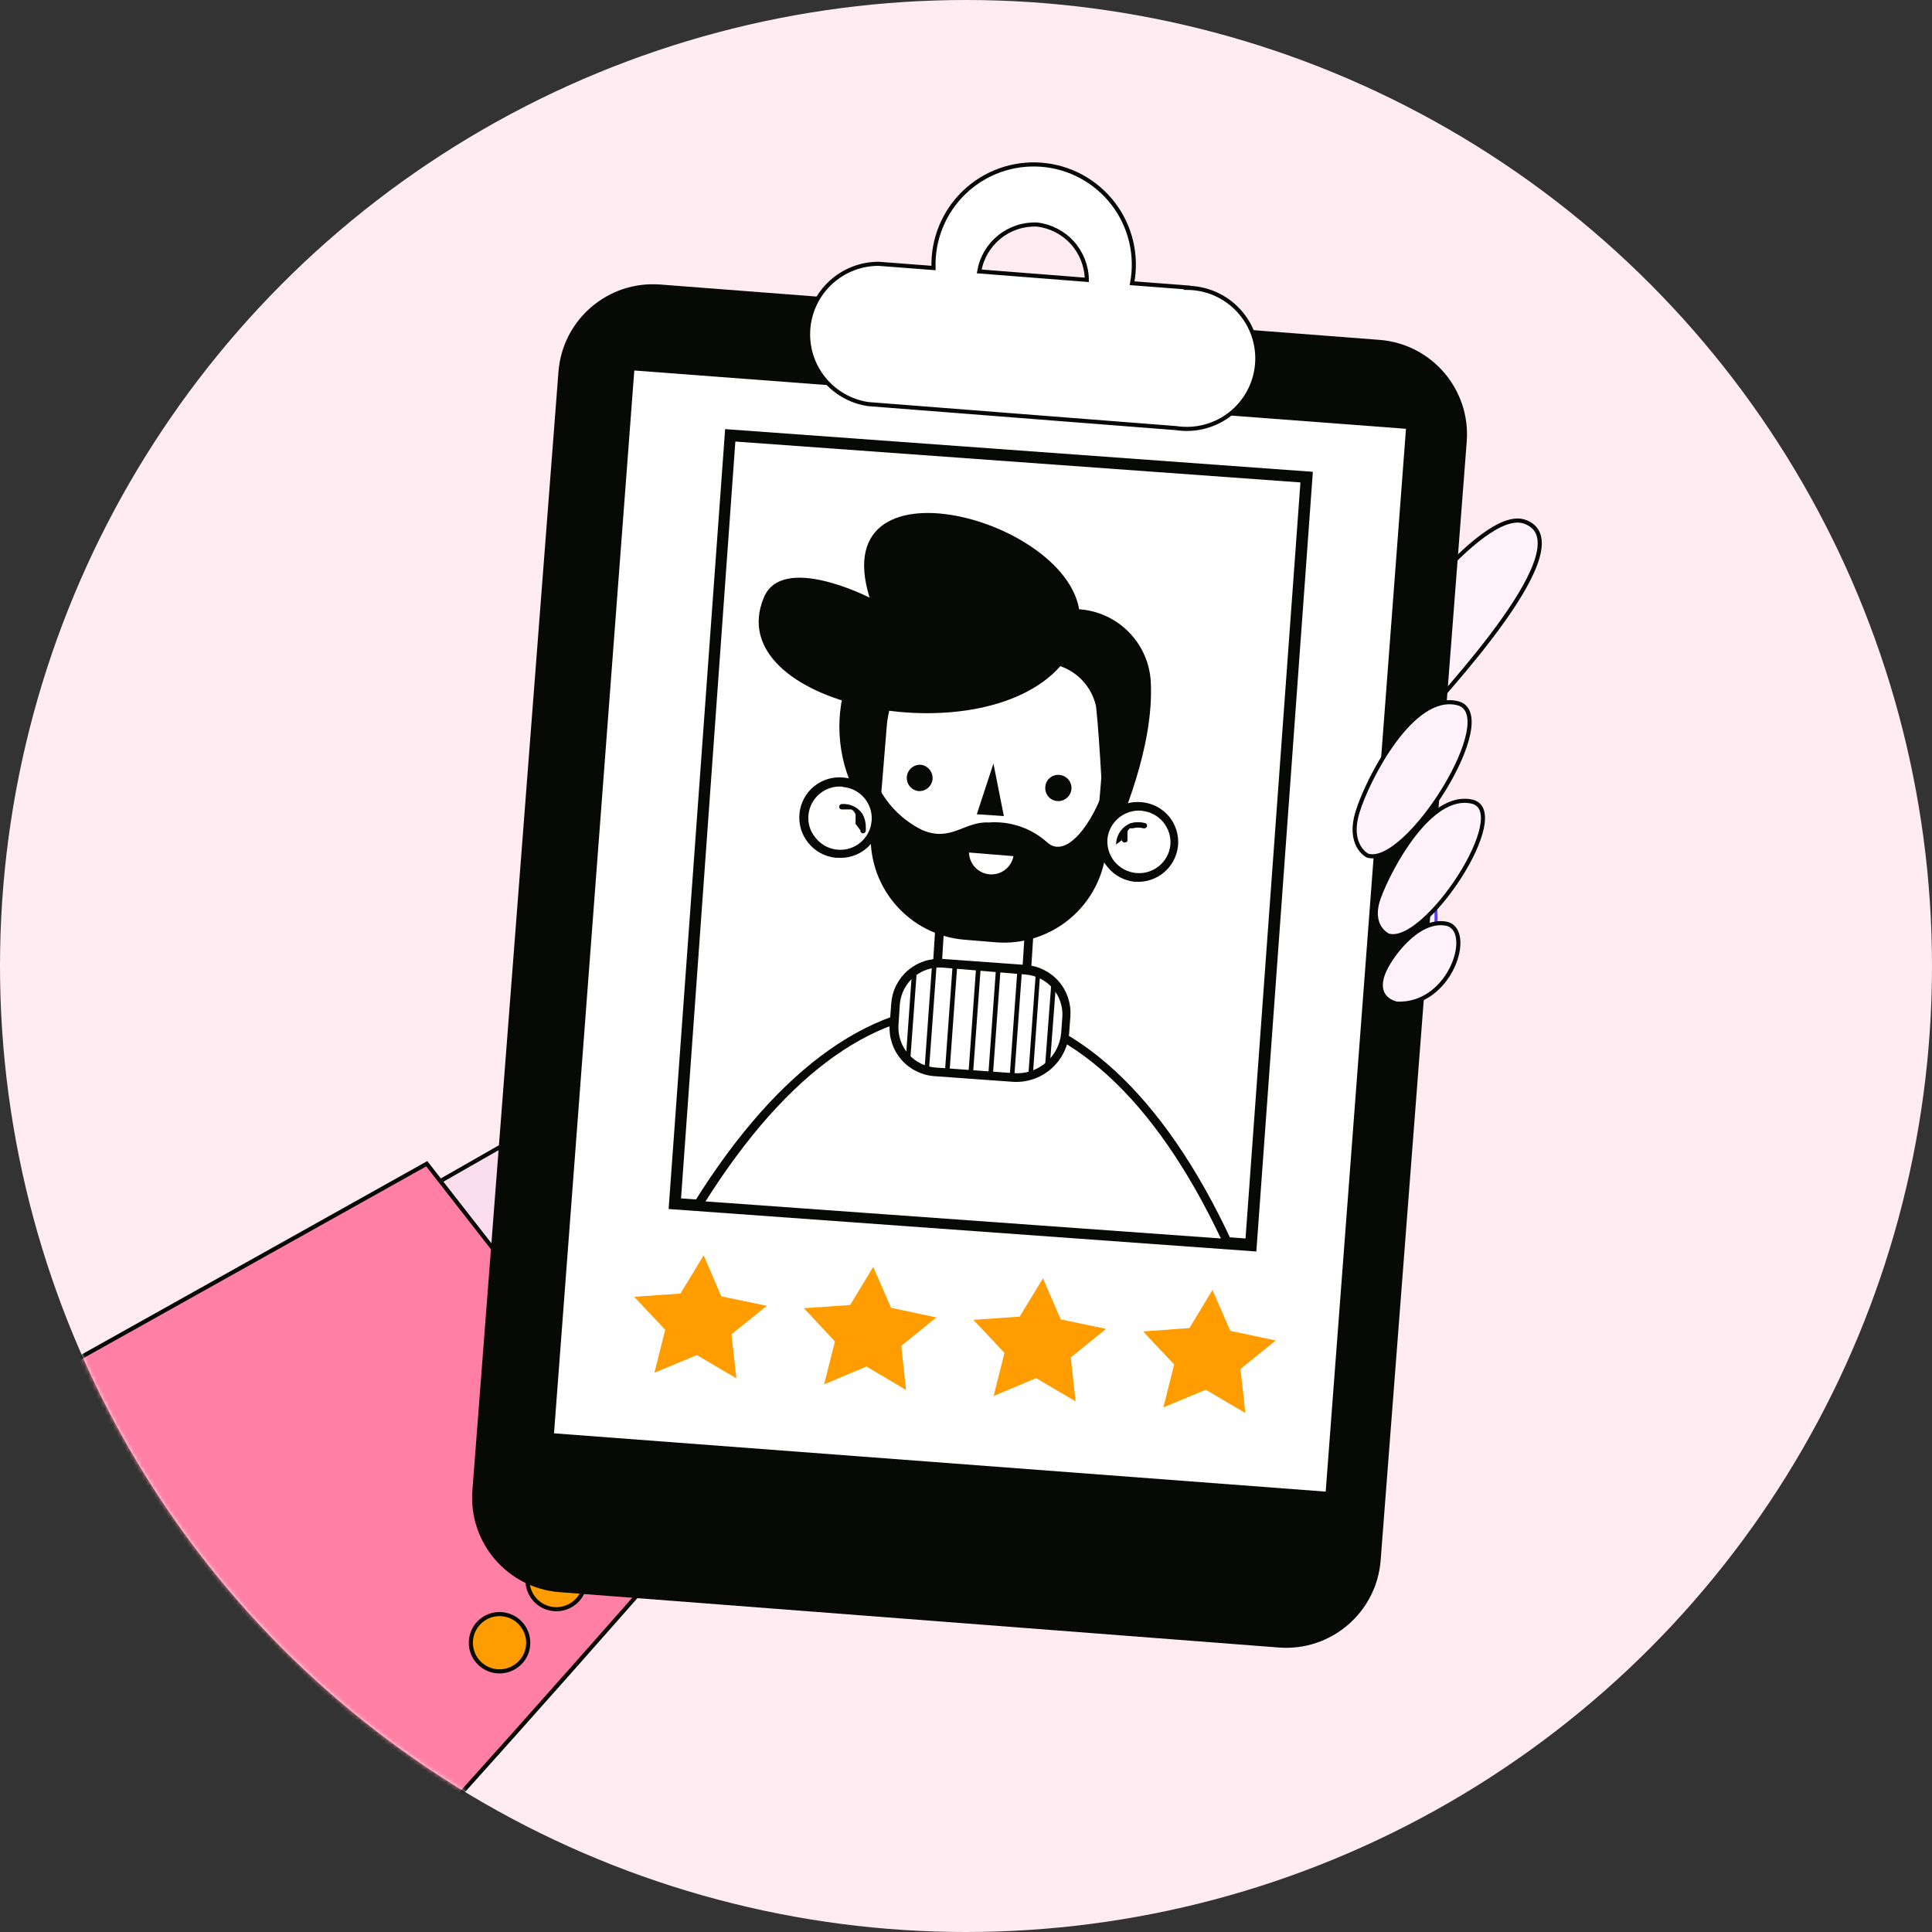 <svg width="470" height="470" viewBox="0 0 470 470" fill="none" xmlns="http://www.w3.org/2000/svg">
<rect x="0" y="0" width="470" height="470" fill="#333333" stroke="none"/>
<circle cx="235" cy="235" r="235" fill="#FFECF2"/>
<mask id="mask0" mask-type="alpha" maskUnits="userSpaceOnUse" x="0" y="0" width="470" height="470">
<circle cx="235" cy="235" r="235" fill="#C4C4C4"/>
</mask>
<g mask="url(#mask0)">
<path d="M99.138 291.876L141.5 267.697L194.634 335.018L159.244 371.286L99.138 291.876Z" fill="#FADEEE" stroke="#060905" stroke-miterlimit="10"/>
<path d="M81.394 470C116.005 432.903 171.284 369.531 171.284 369.531L103.818 283.102L-22 353.493L81.394 470Z" fill="#FF80A4" stroke="#060905" stroke-miterlimit="10"/>
<path d="M152.321 374.406C150.744 375.408 148.833 375.742 147.01 375.335C145.186 374.929 143.598 373.814 142.596 372.237C141.594 370.659 141.26 368.749 141.667 366.925C142.074 365.101 143.188 363.513 144.766 362.511C145.547 362.015 146.418 361.678 147.329 361.518C148.24 361.359 149.174 361.38 150.077 361.582C150.981 361.783 151.835 362.161 152.592 362.692C153.35 363.224 153.995 363.9 154.491 364.681C154.987 365.462 155.324 366.333 155.484 367.244C155.643 368.156 155.622 369.089 155.42 369.993C155.219 370.896 154.842 371.75 154.31 372.507C153.778 373.265 153.102 373.91 152.321 374.406Z" fill="#FF9D00" stroke="#060905" stroke-miterlimit="10"/>
<path d="M139.16 390.346C137.996 391.1 136.636 391.492 135.25 391.474C133.863 391.456 132.514 391.027 131.371 390.243C130.228 389.458 129.343 388.353 128.827 387.066C128.311 385.78 128.188 384.369 128.473 383.012C128.758 381.656 129.438 380.414 130.428 379.443C131.418 378.472 132.673 377.817 134.035 377.558C135.396 377.3 136.804 377.451 138.081 377.991C139.357 378.532 140.445 379.439 141.207 380.597C141.716 381.37 142.067 382.237 142.239 383.147C142.412 384.056 142.403 384.991 142.213 385.898C142.022 386.804 141.655 387.663 141.131 388.427C140.607 389.19 139.937 389.843 139.16 390.346Z" fill="#FF9D00" stroke="#060905" stroke-miterlimit="10"/>
<path d="M125.266 405.507C124.109 406.245 122.76 406.625 121.388 406.6C120.016 406.574 118.682 406.144 117.553 405.364C116.424 404.583 115.551 403.487 115.042 402.212C114.534 400.937 114.413 399.54 114.695 398.197C114.977 396.854 115.65 395.624 116.628 394.661C117.606 393.699 118.847 393.046 120.194 392.786C121.542 392.525 122.936 392.668 124.203 393.197C125.469 393.725 126.551 394.616 127.314 395.757C127.836 396.527 128.198 397.393 128.378 398.306C128.557 399.218 128.551 400.157 128.36 401.067C128.169 401.977 127.797 402.839 127.265 403.602C126.734 404.365 126.054 405.012 125.266 405.507Z" fill="#FF9D00" stroke="#060905" stroke-miterlimit="10"/>
<path d="M324.449 178.245C324.449 178.245 359.889 131.984 365.787 135.055C371.686 138.126 360.133 158.259 343.851 176.831" fill="#FFF1F9"/>
<path d="M324.449 178.245C324.449 178.245 359.889 131.984 365.787 135.055C371.686 138.126 360.133 158.259 343.851 176.831" stroke="#583EF4" stroke-width="0.75" stroke-miterlimit="10"/>
<path d="M334.882 159.136C334.882 159.136 360.182 123.111 370.906 126.914C385.53 132.081 352.431 167.569 342.096 179.074C331.762 190.578 324.303 171.567 334.882 159.136Z" fill="#FFF1F9" stroke="#060905" stroke-miterlimit="10"/>
<path d="M311.483 219.632C311.483 219.632 317.82 198.573 318.941 193.113C320.063 187.653 327.765 166.497 327.765 166.497C327.765 166.497 328.057 165.473 328.447 163.913C329.57 159.977 330.192 155.916 330.3 151.824C329.91 147.827 325.425 146.413 320.55 149.338C315.675 152.263 297.249 188.336 297.249 188.336L235.973 283.101L316.748 305.477C316.748 305.477 324.06 285.587 328.155 276.228C332.249 266.868 345.119 238.546 347.995 232.648C350.871 226.749 348.58 211.004 346.825 202.083C345.07 193.162 342.486 172.249 342.486 172.249L331.372 162.5" fill="#FFF1F9"/>
<path d="M311.483 219.632C311.483 219.632 317.82 198.573 318.941 193.113C320.063 187.653 327.765 166.497 327.765 166.497C327.765 166.497 328.057 165.473 328.447 163.913C329.57 159.977 330.192 155.916 330.3 151.824C329.91 147.827 325.425 146.413 320.55 149.338C315.675 152.263 297.249 188.336 297.249 188.336L235.973 283.101L316.748 305.477C316.748 305.477 324.06 285.587 328.155 276.228C332.249 266.868 345.119 238.546 347.995 232.648C350.871 226.749 348.58 211.004 346.825 202.083C345.07 193.162 342.486 172.249 342.486 172.249L331.372 162.5" stroke="#583EF4" stroke-width="0.75" stroke-miterlimit="10"/>
<path d="M335.59 82.681L160.616 69.217C147.919 68.24 136.834 77.741 135.857 90.438L114.918 362.572C113.941 375.268 123.442 386.353 136.139 387.33L311.113 400.794C323.81 401.771 334.895 392.27 335.872 379.573L356.811 107.439C357.788 94.742 348.287 83.658 335.59 82.681Z" fill="#060905"/>
<path d="M342.035 104.314L154.306 90.133L134.775 348.685L322.503 362.866L342.035 104.314Z" fill="white"/>
<path d="M317.88 116.031L177.708 105.885L164.183 292.733L304.356 302.879L317.88 116.031Z" fill="white"/>
<path d="M305.633 304.453L162.656 294.118L176.403 104.392L319.38 114.776L305.633 304.453ZM165.679 291.535L303.001 301.284L316.358 117.359L178.889 107.415L165.679 291.535Z" fill="#060905"/>
<path d="M298.711 302.503C283.014 268.38 261.662 247.272 236.996 245.468C212.33 243.665 189.37 261.701 169.773 293.192L298.711 302.503Z" fill="white"/>
<path d="M300.417 303.722L167.97 293.972L168.896 292.461C189.565 259.361 213.013 242.787 237.045 244.444C261.078 246.102 283.063 266.137 299.686 302.064L300.417 303.722ZM171.626 292.266L297.005 301.284C280.821 267.161 260.103 248.149 236.899 246.492C213.695 244.834 191.612 260.677 171.626 292.266Z" fill="#060905"/>
<path d="M208.869 194.381C206.425 190.11 204.898 185.378 204.386 180.484C203.874 175.591 204.388 170.644 205.895 165.961C211.062 150.167 241.773 143.927 245.283 145.292C250.962 146.576 256.707 147.552 262.491 148.217C267.022 148.514 271.29 150.449 274.5 153.659C277.711 156.87 279.645 161.138 279.943 165.668C280.869 181.999 272.289 200.377 271.558 202.96C270.827 205.544 217.887 213.1 208.869 194.381Z" fill="#060905"/>
<path d="M228.53 226.368L227.363 244.807C227.049 249.777 230.823 254.062 235.794 254.376L239.589 254.616C244.559 254.931 248.844 251.156 249.158 246.185L250.325 227.747C250.639 222.776 246.865 218.492 241.894 218.177L238.099 217.937C233.129 217.623 228.844 221.397 228.53 226.368Z" fill="white"/>
<path d="M235.631 255.413C232.992 255.225 230.534 254.004 228.791 252.014C227.047 250.024 226.16 247.426 226.32 244.786L227.49 226.262C227.666 223.601 228.887 221.118 230.887 219.355C232.888 217.593 235.505 216.693 238.166 216.853H241.968C243.294 216.921 244.591 217.259 245.781 217.845C246.972 218.432 248.03 219.256 248.891 220.266C249.775 221.245 250.451 222.394 250.879 223.642C251.306 224.891 251.475 226.213 251.377 227.529L250.207 246.053C250.031 248.714 248.81 251.197 246.81 252.959C244.809 254.722 242.192 255.622 239.531 255.461H235.729L235.631 255.413ZM241.92 219.242L238.069 218.998C237.027 218.926 235.982 219.06 234.992 219.394C234.003 219.728 233.09 220.255 232.306 220.944C231.522 221.633 230.882 222.47 230.423 223.408C229.965 224.346 229.697 225.366 229.635 226.408L228.465 244.883C228.344 246.973 229.047 249.026 230.423 250.603C231.8 252.18 233.739 253.154 235.826 253.317L239.628 253.56C241.729 253.694 243.797 252.989 245.378 251.6C246.959 250.211 247.924 248.251 248.062 246.151L249.232 227.675C249.291 226.624 249.136 225.572 248.776 224.583C248.415 223.595 247.857 222.689 247.136 221.923C246.485 221.155 245.69 220.523 244.795 220.063C243.9 219.603 242.923 219.324 241.92 219.242Z" fill="#060905"/>
<path d="M195.609 197.988C195.43 199.697 195.76 201.422 196.557 202.944C197.355 204.467 198.584 205.721 200.091 206.547C201.598 207.374 203.316 207.737 205.028 207.591C206.741 207.445 208.372 206.797 209.718 205.727C211.063 204.658 212.063 203.214 212.591 201.579C213.119 199.943 213.153 198.188 212.687 196.533C212.222 194.879 211.278 193.398 209.974 192.278C208.67 191.158 207.065 190.448 205.359 190.237C204.208 190.095 203.04 190.183 201.924 190.497C200.808 190.811 199.765 191.345 198.858 192.066C197.95 192.788 197.195 193.683 196.637 194.7C196.08 195.717 195.73 196.835 195.609 197.988Z" fill="white"/>
<path d="M203.604 208.664H203.263C201.986 208.533 200.747 208.151 199.617 207.541C198.488 206.93 197.49 206.102 196.682 205.105C195.862 204.114 195.245 202.971 194.869 201.741C194.493 200.511 194.363 199.219 194.488 197.939C194.609 196.647 194.987 195.393 195.6 194.249C196.212 193.105 197.047 192.094 198.055 191.277C199.063 190.46 200.224 189.852 201.469 189.489C202.715 189.127 204.021 189.016 205.31 189.165C207.896 189.391 210.286 190.635 211.954 192.623C213.623 194.612 214.433 197.181 214.207 199.767C213.98 202.353 212.736 204.743 210.748 206.411C208.759 208.08 206.19 208.89 203.604 208.664ZM204.871 191.358C202.887 191.208 200.922 191.836 199.393 193.11C197.864 194.384 196.892 196.204 196.682 198.183C196.57 199.184 196.664 200.198 196.957 201.162C197.251 202.126 197.737 203.02 198.388 203.789C199.169 204.789 200.186 205.579 201.348 206.088C202.511 206.597 203.781 206.809 205.045 206.705C206.31 206.601 207.529 206.185 208.592 205.493C209.656 204.801 210.531 203.856 211.138 202.742C211.746 201.628 212.067 200.381 212.073 199.112C212.078 197.844 211.769 196.593 211.171 195.474C210.574 194.355 209.708 193.402 208.651 192.7C207.594 191.999 206.379 191.571 205.115 191.456L204.871 191.358Z" fill="#060905"/>
<path d="M208.138 200.425C208.138 200.425 208.138 200.084 208.138 199.889V199.304C208.117 199.175 208.117 199.043 208.138 198.914C208.138 198.622 208.138 198.329 208.138 198.085C208.138 197.842 208.138 198.085 208.138 198.085L207.894 197.647L207.553 197.208L207.114 196.916H206.821H206.139H205.749H204.774C204.687 196.916 204.6 196.898 204.52 196.863C204.439 196.828 204.367 196.777 204.308 196.713C204.248 196.649 204.203 196.573 204.174 196.491C204.145 196.408 204.134 196.32 204.14 196.233C204.147 196.143 204.17 196.056 204.21 195.975C204.251 195.895 204.306 195.823 204.374 195.764C204.442 195.705 204.521 195.66 204.606 195.632C204.692 195.604 204.782 195.593 204.872 195.599C205.811 195.541 206.75 195.721 207.602 196.121C208.454 196.521 209.191 197.13 209.746 197.89C210.355 198.94 210.658 200.139 210.624 201.352C210.624 201.352 210.624 201.839 210.624 202.083C210.624 202.326 210.331 202.765 209.941 202.716C209.849 202.718 209.758 202.699 209.674 202.661C209.59 202.623 209.515 202.567 209.455 202.498C209.395 202.428 209.35 202.346 209.325 202.258C209.299 202.169 209.293 202.076 209.308 201.985L208.138 200.425Z" fill="#060905"/>
<path d="M285.549 205.739C285.34 207.441 284.635 209.044 283.52 210.348C282.405 211.651 280.931 212.598 279.282 213.068C277.633 213.539 275.881 213.513 274.247 212.993C272.612 212.474 271.167 211.485 270.091 210.149C269.016 208.813 268.358 207.189 268.199 205.482C268.041 203.774 268.39 202.057 269.202 200.546C270.014 199.036 271.253 197.798 272.765 196.987C274.276 196.177 275.993 195.829 277.701 195.989C278.863 196.098 279.991 196.439 281.019 196.991C282.047 197.543 282.953 198.296 283.685 199.205C284.417 200.114 284.959 201.161 285.279 202.283C285.599 203.405 285.691 204.58 285.549 205.739Z" fill="white"/>
<path d="M276.384 214.513H276.092C274.806 214.389 273.558 214.01 272.42 213.399C271.282 212.788 270.276 211.958 269.462 210.955C268.607 209.979 267.956 208.843 267.546 207.613C267.135 206.382 266.975 205.082 267.073 203.789C267.213 202.514 267.602 201.28 268.22 200.156C268.837 199.033 269.67 198.042 270.67 197.24C271.671 196.439 272.82 195.842 274.051 195.486C275.283 195.129 276.572 195.018 277.847 195.161C280.419 195.412 282.786 196.674 284.428 198.67C285.239 199.665 285.847 200.81 286.215 202.039C286.583 203.269 286.704 204.559 286.572 205.836C286.302 208.309 285.096 210.586 283.202 212.199C281.308 213.812 278.869 214.64 276.384 214.513ZM277.603 197.208C275.621 197.07 273.663 197.703 272.137 198.974C270.61 200.246 269.635 202.058 269.413 204.033C269.236 206.046 269.857 208.048 271.143 209.608C272.429 211.167 274.276 212.159 276.287 212.368C278.303 212.587 280.324 211.996 281.906 210.726C283.487 209.455 284.499 207.609 284.72 205.593C284.897 203.579 284.276 201.577 282.99 200.017C281.704 198.458 279.857 197.466 277.847 197.257L277.603 197.208Z" fill="#060905"/>
<path d="M271.51 205.446C271.521 204.316 271.87 203.215 272.513 202.285C273.156 201.355 274.063 200.639 275.117 200.23C276.252 199.937 277.443 199.937 278.578 200.23C278.664 200.252 278.744 200.292 278.813 200.346C278.882 200.401 278.939 200.47 278.981 200.548C279.022 200.626 279.047 200.711 279.053 200.799C279.059 200.888 279.047 200.976 279.017 201.059C278.951 201.228 278.825 201.366 278.663 201.447C278.5 201.528 278.314 201.546 278.139 201.498C277.309 201.274 276.435 201.274 275.604 201.498H275.361H274.873C274.748 201.599 274.633 201.713 274.532 201.839L274.288 202.229V202.619C274.267 202.862 274.267 203.107 274.288 203.35C274.282 203.464 274.282 203.578 274.288 203.691C274.261 203.918 274.261 204.147 274.288 204.374C274.288 205.203 272.923 205.105 272.923 204.374L271.51 205.446Z" fill="#060905"/>
<path d="M215.027 176.388L212.921 201.894C211.84 214.987 221.578 226.478 234.672 227.559L242.299 228.189C255.393 229.27 266.884 219.532 267.965 206.439L270.071 180.933C271.152 167.839 261.414 156.348 248.32 155.267L240.693 154.637C227.599 153.556 216.108 163.294 215.027 176.388Z" fill="white"/>
<path d="M242.261 229.235L234.559 228.601C228.001 228.043 221.933 224.907 217.683 219.881C213.434 214.855 211.351 208.349 211.891 201.79L213.987 176.246C214.259 172.994 215.174 169.827 216.681 166.932C218.187 164.036 220.254 161.469 222.762 159.38C227.773 155.138 234.252 153.037 240.799 153.53L248.501 154.164C255.057 154.735 261.123 157.873 265.377 162.894C269.631 167.915 271.73 174.414 271.217 180.975L269.121 206.519C268.55 213.084 265.405 219.158 260.373 223.413C255.341 227.669 248.83 229.762 242.261 229.235ZM240.116 155.626C234.136 155.207 228.23 157.154 223.671 161.047C219.112 164.941 216.264 170.469 215.742 176.441L213.646 201.985C213.188 207.967 215.114 213.887 219.005 218.453C222.895 223.02 228.434 225.862 234.413 226.359L242.115 226.993C248.096 227.451 254.016 225.525 258.583 221.634C263.149 217.744 265.991 212.205 266.489 206.226L268.633 180.683C269.066 174.707 267.13 168.801 263.245 164.24C259.359 159.68 253.836 156.831 247.867 156.309L240.165 155.675L240.116 155.626Z" fill="#060905"/>
<path d="M276.092 162.792C272.32 158.443 267.754 154.853 262.637 152.214C265.562 127.499 200.143 108.633 211.55 145.389C211.55 145.389 190.296 134.47 185.811 145.389C174.94 171.469 238.166 184.387 257.958 162.061C260.115 162.812 262.044 164.102 263.563 165.808C265.081 167.515 266.139 169.581 266.635 171.81C267.61 180.634 268.487 200.084 268.487 200.084C269.404 197.206 270.579 194.416 271.997 191.748C274.093 187.897 278.578 166.887 276.092 162.792Z" fill="#060905"/>
<path d="M213.744 191.553C216.084 196.062 219.809 199.701 224.371 201.936C231.39 204.91 234.656 199.743 240.555 200.084C243.134 199.891 245.725 200.223 248.172 201.061C250.619 201.899 252.87 203.225 254.789 204.959C259.372 209.053 265.952 200.425 269.121 190.334C272.29 180.244 270.291 211.442 262.54 219.973C254.789 228.504 245.722 229.722 234.608 227.87C229.902 227.34 225.447 225.475 221.767 222.495C218.087 219.515 215.337 215.545 213.841 211.052C212.752 204.601 212.719 198.015 213.744 191.553Z" fill="#060905"/>
<path d="M241.676 185.752L237.63 198.085L244.211 198.524L241.676 185.752Z" fill="#060905"/>
<path d="M235.729 207.396C235.763 208.743 236.295 210.03 237.221 211.009C238.147 211.987 239.402 212.589 240.745 212.698C242.088 212.807 243.424 212.415 244.496 211.598C245.568 210.782 246.3 209.598 246.551 208.274L235.729 207.396Z" fill="white"/>
<path d="M226.857 189.603C226.759 190.45 226.329 191.223 225.662 191.753C224.995 192.283 224.145 192.527 223.298 192.431C222.481 192.298 221.747 191.856 221.248 191.197C220.748 190.537 220.522 189.711 220.616 188.889C220.711 188.067 221.118 187.313 221.753 186.783C222.389 186.254 223.204 185.989 224.029 186.045C224.87 186.155 225.636 186.587 226.163 187.252C226.691 187.916 226.94 188.759 226.857 189.603Z" fill="#060905"/>
<path d="M260.639 192.041C260.541 192.887 260.112 193.66 259.444 194.19C258.777 194.72 257.927 194.964 257.081 194.868C256.663 194.82 256.26 194.689 255.893 194.484C255.527 194.278 255.205 194.001 254.946 193.67C254.688 193.339 254.498 192.96 254.387 192.555C254.276 192.149 254.247 191.726 254.302 191.309C254.344 190.894 254.469 190.491 254.67 190.125C254.87 189.759 255.142 189.437 255.469 189.178C255.797 188.919 256.173 188.728 256.575 188.617C256.977 188.506 257.398 188.476 257.812 188.531C258.229 188.573 258.633 188.698 259.002 188.898C259.37 189.098 259.695 189.369 259.958 189.695C260.221 190.022 260.417 190.397 260.534 190.8C260.651 191.202 260.686 191.624 260.639 192.041Z" fill="#060905"/>
<path d="M229.371 234.368L249.403 235.818C252.24 236.023 254.879 237.347 256.74 239.498C258.6 241.649 259.53 244.452 259.325 247.288L259.051 251.081C258.931 252.651 258.502 254.182 257.791 255.587C257.079 256.992 256.097 258.243 254.902 259.268C253.707 260.293 252.321 261.073 250.825 261.563C249.328 262.053 247.749 262.244 246.179 262.124L227.46 260.769C224.623 260.563 221.984 259.239 220.123 257.088C218.263 254.937 217.333 252.135 217.538 249.298L217.89 244.436C217.992 243.031 218.369 241.66 219 240.401C219.632 239.143 220.505 238.02 221.57 237.099C222.636 236.178 223.872 235.475 225.208 235.032C226.545 234.588 227.956 234.412 229.361 234.514L229.371 234.368Z" fill="white"/>
<path d="M246.258 263.164L227.296 261.799C224.195 261.574 221.309 260.129 219.272 257.781C217.234 255.432 216.21 252.372 216.425 249.27L216.815 244.103C216.926 242.57 217.338 241.073 218.028 239.699C218.718 238.325 219.672 237.101 220.836 236.095C221.999 235.09 223.35 234.325 224.809 233.842C226.269 233.359 227.81 233.168 229.343 233.281L249.573 234.744C252.661 234.968 255.534 236.408 257.563 238.747C259.591 241.086 260.61 244.134 260.395 247.223L260.103 251.22C259.979 252.914 259.523 254.567 258.76 256.084C257.997 257.601 256.943 258.953 255.657 260.063C254.371 261.172 252.879 262.017 251.266 262.549C249.654 263.081 247.952 263.29 246.258 263.164ZM229.197 235.377C226.665 235.228 224.175 236.071 222.255 237.727C220.334 239.384 219.135 241.723 218.911 244.249L218.57 249.417C218.423 251.98 219.292 254.497 220.99 256.423C222.687 258.349 225.076 259.527 227.637 259.702L246.6 261.067C249.42 261.284 252.212 260.383 254.373 258.559C256.535 256.735 257.892 254.134 258.153 251.318L258.445 247.321C258.582 244.797 257.733 242.319 256.078 240.41C254.423 238.5 252.091 237.307 249.573 237.084L229.197 235.377Z" fill="#060905"/>
<path d="M220.373 257.411L221.397 258.435L223.054 235.962C222.63 236.21 222.222 236.487 221.836 236.791L220.373 257.411Z" fill="#060905"/>
<path d="M224.907 260.19C225.248 260.339 225.61 260.437 225.979 260.482L227.881 234.354H226.759L224.907 260.19Z" fill="#060905"/>
<path d="M231.768 234.513L229.854 260.962L230.972 261.043L232.887 234.594L231.768 234.513Z" fill="#060905"/>
<path d="M237.493 234.901L235.578 261.35L236.696 261.431L238.611 234.982L237.493 234.901Z" fill="#060905"/>
<path d="M242.325 235.23L240.41 261.68L241.528 261.761L243.443 235.311L242.325 235.23Z" fill="#060905"/>
<path d="M247.526 235.613L245.612 262.063L246.73 262.144L248.644 235.694L247.526 235.613Z" fill="#060905"/>
<path d="M250.109 262.286L251.23 261.993L253.034 236.986L252.01 236.303L250.109 262.286Z" fill="#060905"/>
<path d="M254.155 260.385C254.581 260.12 254.988 259.827 255.374 259.508L256.885 239.472C256.552 239.106 256.194 238.764 255.813 238.449L254.155 260.385Z" fill="#060905"/>
<path d="M294.957 313.812L289.351 323.074L278.091 323.903L285.647 331.947L283.014 342.379L293.349 338.089L302.952 343.743L301.782 333.019L310.362 326.097L299.296 323.757L294.957 313.812Z" fill="#FF9D00"/>
<path d="M253.716 310.985L248.062 320.296L236.801 321.076L244.357 329.119L241.725 339.6L252.059 335.261L261.662 340.916L260.492 330.24L269.072 323.269L258.055 320.978L253.716 310.985Z" fill="#FF9D00"/>
<path d="M212.428 308.206L206.822 317.468L195.561 318.248L203.117 326.341L200.484 336.773L210.77 332.434L220.422 338.137L219.252 327.413L227.783 320.491L216.766 318.151L212.428 308.206Z" fill="#FF9D00"/>
<path d="M171.187 305.379L165.532 314.69L154.271 315.47L161.827 323.513L159.195 333.945L169.53 329.655L179.133 335.31L177.963 324.585L186.542 317.663L175.477 315.372L171.187 305.379Z" fill="#FF9D00"/>
<path d="M288.815 69.928L275.409 68.904C276.046 65.537 275.966 62.072 275.173 58.738C274.381 55.403 272.894 52.273 270.81 49.552C268.726 46.831 266.091 44.581 263.078 42.947C260.065 41.313 256.741 40.333 253.324 40.071C249.907 39.809 246.472 40.271 243.245 41.426C240.018 42.581 237.071 44.404 234.597 46.775C232.122 49.147 230.175 52.013 228.884 55.188C227.592 58.362 226.984 61.774 227.1 65.199L213.743 64.176C209.416 64.175 205.248 65.809 202.074 68.751C198.901 71.692 196.956 75.724 196.629 80.039C196.302 84.354 197.618 88.634 200.313 92.02C203.007 95.406 206.882 97.649 211.16 98.299L286.134 104.149C288.467 104.504 290.848 104.373 293.129 103.766C295.41 103.158 297.54 102.087 299.388 100.619C301.236 99.15 302.761 97.317 303.868 95.232C304.974 93.148 305.639 90.857 305.821 88.504C306.003 86.151 305.697 83.786 304.923 81.556C304.148 79.327 302.923 77.281 301.322 75.547C299.721 73.812 297.78 72.427 295.62 71.477C293.459 70.527 291.126 70.033 288.766 70.025L288.815 69.928ZM252.254 54.621C255.569 55.001 258.631 56.577 260.866 59.054C263.101 61.532 264.355 64.739 264.392 68.076L238.215 66.028C238.769 62.745 240.5 59.777 243.084 57.678C245.668 55.578 248.927 54.492 252.254 54.621Z" fill="white" stroke="#060905" stroke-miterlimit="10"/>
<path d="M332.639 208.127C332.639 208.127 327.765 205.69 330.251 197.549C332.737 189.408 343.608 168.301 354.625 171.079C365.642 173.858 342.243 211.296 332.639 208.127Z" fill="#FFF1F9" stroke="#060905" stroke-miterlimit="10"/>
<path d="M337.709 227.578C337.709 227.578 332.834 225.433 335.467 218.267C338.099 211.101 347.897 192.675 358.086 195.014C368.274 197.354 346.727 230.405 337.709 227.578Z" fill="#FFF1F9" stroke="#060905" stroke-miterlimit="10"/>
<path d="M339.756 244.152C339.756 244.152 334.053 243.128 336.539 236.694C338.001 232.891 344.826 223.385 351.797 224.702C358.768 226.018 353.016 244.834 339.756 244.152Z" fill="#FFF1F9" stroke="#060905" stroke-miterlimit="10"/>
</g>
</svg>
